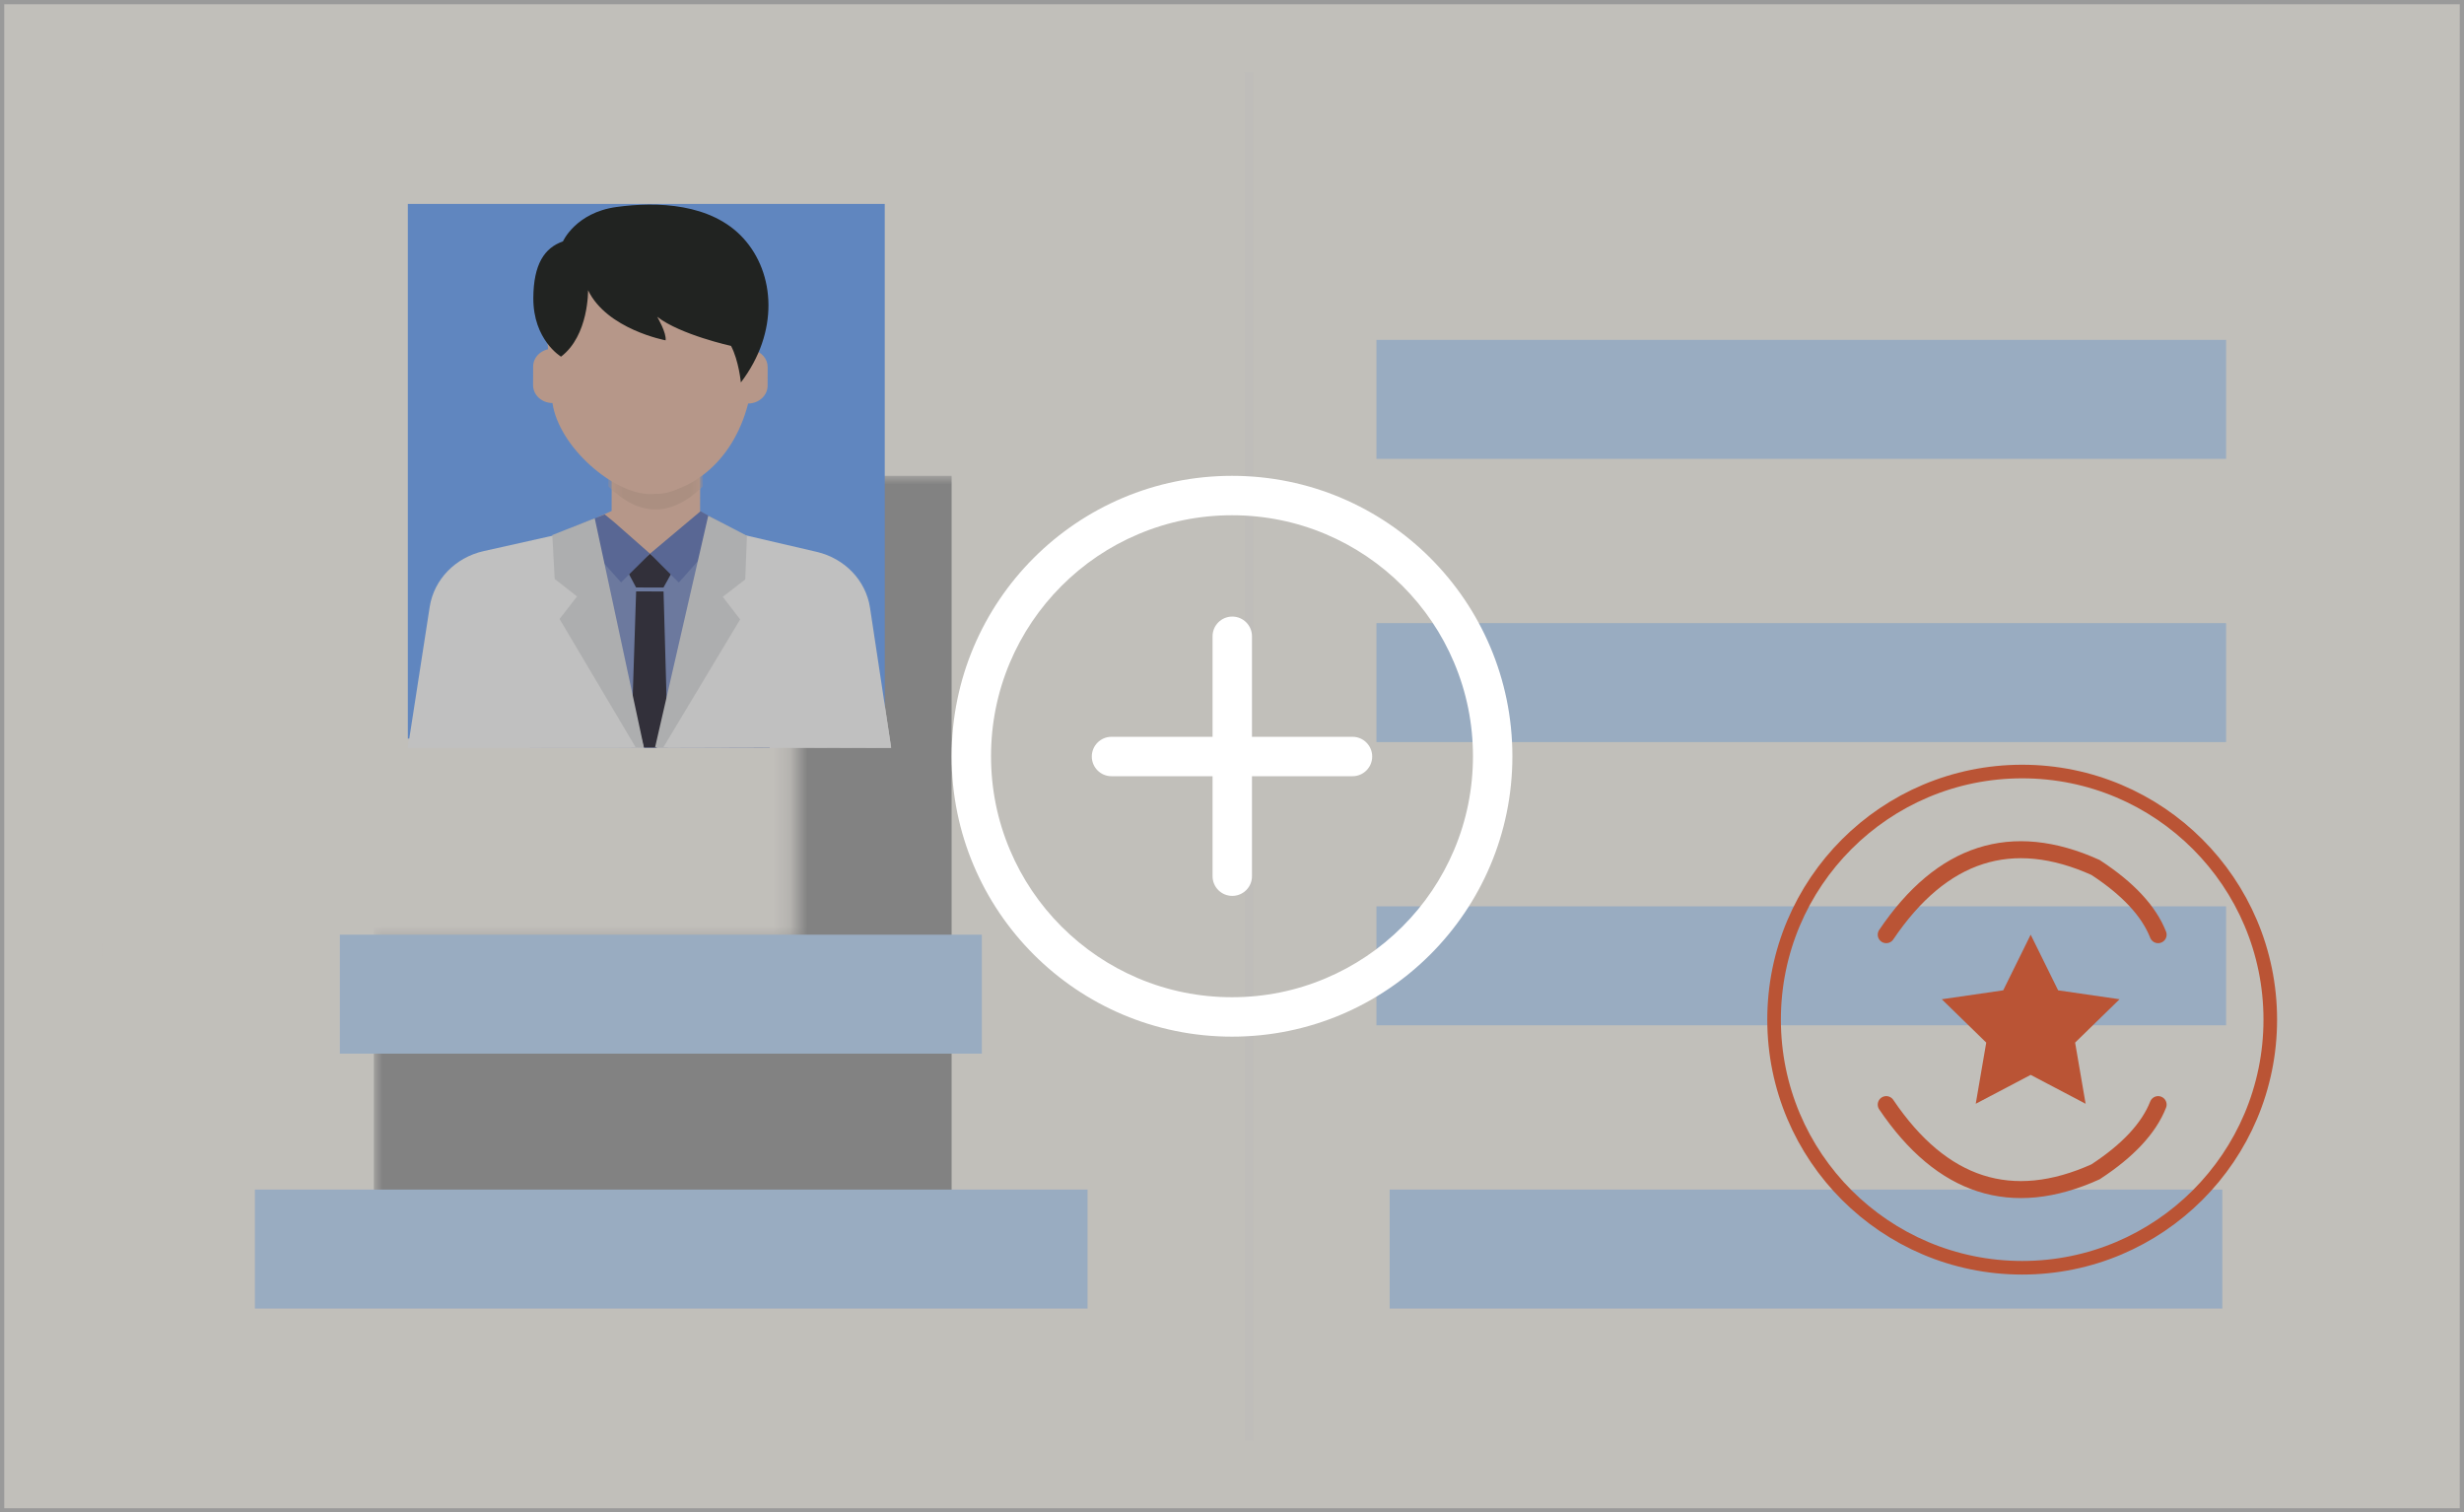 <?xml version="1.0" encoding="UTF-8"?>
<svg width="145px" height="89px" viewBox="0 0 145 89" version="1.1" xmlns="http://www.w3.org/2000/svg" xmlns:xlink="http://www.w3.org/1999/xlink">
    <rect x="0" y="0" width="145" height="89" fill="#808080" stroke="none"/>
    <title>编组_5_slice</title>
    <defs>
        <rect id="path-1" x="0" y="0" width="145" height="89"></rect>
        <polygon id="path-3" points="6.831 3.198 6.021 2.697 6.027 0.014 0.822 0 0.815 2.682 0 3.046 0.197 10.653 0.795 10.655 0.792 11.821 5.997 11.836 6 10.669 6.594 10.671"></polygon>
        <polygon id="path-5" points="6.831 3.198 6.021 2.697 6.027 0.014 0.822 0 0.815 2.682 0 3.046 0.197 10.653 0.795 10.655 0.792 11.821 5.997 11.836 6 10.669 6.594 10.671"></polygon>
        <rect id="path-7" x="0" y="0" width="145" height="89"></rect>
    </defs>
    <g id="医生端" stroke="none" stroke-width="1" fill="none" fill-rule="evenodd">
        <g id="画板" transform="translate(-24, -455)">
            <g id="编组-5" transform="translate(24, 455)">
                <mask id="mask-2" fill="white">
                    <use xlink:href="#path-1"></use>
                </mask>
                <use id="Mask备份" stroke="#CCCCCC" stroke-width="0.5" fill="#FFFCF6" fill-rule="nonzero" opacity="0.3" xlink:href="#path-1"></use>
                <rect id="矩形备份-4" fill="#ACACAC" fill-rule="nonzero" mask="url(#mask-2)" x="22" y="28" width="34" height="43"></rect>
                <rect id="矩形备份-6" fill="#FFFCF6" fill-rule="nonzero" mask="url(#mask-2)" x="6" y="4" width="133" height="81"></rect>
                <rect id="矩形备份-7" fill="#CAE3FF" fill-rule="nonzero" x="81" y="20" width="50" height="7"></rect>
                <rect id="矩形备份-11" fill="#CAE3FF" fill-rule="nonzero" x="81" y="53.333" width="50" height="7"></rect>
                <rect id="矩形备份-8" fill="#CAE3FF" fill-rule="nonzero" x="81" y="36.667" width="50" height="7"></rect>
                <rect id="矩形备份-21" fill="#CAE3FF" fill-rule="nonzero" x="81.778" y="70" width="49" height="7"></rect>
                <g id="编组-27备份-2" transform="translate(104, 45)">
                    <circle id="椭圆形" stroke="#F66F46" stroke-width="0.8" cx="15" cy="15" r="14.6"></circle>
                    <path d="M7,10 C10.282,5.144 14.388,3.825 19.315,6.044 C21.225,7.29 22.453,8.609 23,10" id="路径-12" stroke="#F66F46" stroke-linecap="round"></path>
                    <path d="M7,25 C10.282,20.144 14.388,18.825 19.315,21.044 C21.225,22.29 22.453,23.609 23,25" id="路径-12备份" stroke="#F66F46" stroke-linecap="round" transform="translate(15, 22.5) scale(1, -1) translate(-15, -22.5) "></path>
                    <polygon id="星形" fill="#F66F46" points="15.5 18.25 12.267 19.95 12.885 16.35 10.269 13.8 13.884 13.275 15.5 10 17.116 13.275 20.731 13.8 18.115 16.35 18.733 19.95"></polygon>
                </g>
                <g id="编组-3" transform="translate(15, 12)">
                    <rect id="矩形备份-9" fill="#CAE3FF" fill-rule="nonzero" x="5" y="43" width="37.778" height="7"></rect>
                    <g id="编组-28" transform="translate(9, 0)">
                        <g id="分组" transform="translate(0, 0)">
                            <polygon id="Fill-1" fill="#7588C3" points="11.185 18.937 18.008 18.955 18 21.896 11.177 21.878"></polygon>
                            <g id="路径-3" transform="translate(11.177, 15.386)">
                                <mask id="mask-4" fill="white">
                                    <use xlink:href="#path-3"></use>
                                </mask>
                                <use id="Mask" fill="#F0C8B5" xlink:href="#path-3"></use>
                                <path d="M0.621,4.20076672e-14 C1.606,1.061 2.533,1.615 3.4,1.663 C4.268,1.711 5.194,1.259 6.179,0.307 L6.179,1.236 C5.253,2.142 4.326,2.594 3.4,2.594 C2.474,2.594 1.547,2.142 0.621,1.236 L0.621,4.20076672e-14 Z" fill="#E2BDAB" fill-rule="nonzero" mask="url(#mask-4)"></path>
                            </g>
                            <g>
                                <path d="M21.294,32.008 C21.41,28.148 21.206,20.497 17.875,19.302 L17.667,20.031 C17.31,20.994 16.395,22.567 14.234,22.561 C11.796,22.555 10.872,20.547 10.586,19.678 L10.476,19.283 C7.138,20.462 7.018,28.111 7.177,31.972 L21.294,32.008 Z" id="Fill-3" fill="#8FA0D1"></path>
                                <polygon id="Fill-5" fill="#42404C" points="15.577 21.613 15.044 22.573 13.432 22.569 12.919 21.607 14.251 20.581"></polygon>
                                <path d="M14.251,20.581 L12.549,22.27 L9.656,19.042 C9.659,19.041 10.637,18.645 11.177,18.434 C11.718,18.223 11.583,18.268 11.583,18.268 L12.149,18.731 L14.251,20.581 Z" id="Fill-7" fill="#7588C3"></path>
                                <polygon id="Fill-9" fill="#7588C3" points="17.224 18.084 14.251 20.581 15.945 22.28 18.856 19.004"></polygon>
                                <polygon id="Fill-11" fill="#42404C" points="15.306 31.982 15.048 22.804 13.435 22.799 13.136 31.976"></polygon>
                                <path d="M1.288,23.705 L1.22449788e-05,31.943 L13.932,31.979 C12.988,28.468 10.465,19.087 10.465,19.087 L4.465,20.429 C2.798,20.802 1.539,22.1 1.288,23.705" id="Fill-13" fill="#FEFEFE"></path>
                                <g transform="translate(14.633, 19.082)" fill="#FEFEFE" id="Fill-15">
                                    <path d="M9.421,1.39 L3.55,0.025 C3.55,0.025 0.973,9.393 0.009,12.899 L13.808,12.934 L12.565,4.679 C12.324,3.077 11.08,1.776 9.421,1.39"></path>
                                </g>
                                <polygon id="Fill-17" fill="#E5E6E7" points="9.957 23.098 8.928 24.423 13.408 31.977 13.892 31.979 10.998 18.495 8.502 19.486 8.642 22.068"></polygon>
                                <polygon id="Fill-19" fill="#E5E6E7" points="15.034 31.981 19.556 24.45 18.534 23.12 19.855 22.097 19.956 19.527 17.679 18.345 14.549 31.98"></polygon>
                                <path d="M20.495,6.363 C20.504,3.459 17.474,1.099 14.3,1.091 C11.123,1.083 8.082,3.429 8.073,6.332 L8.253,8.551 C8.076,8.59 7.915,8.664 7.781,8.769 C7.532,8.962 7.375,9.247 7.374,9.569 L7.37,10.662 C7.369,11.241 7.877,11.711 8.51,11.716 C8.898,14.313 12.099,17.066 14.253,17.072 C16.406,17.077 19.091,15.375 20.027,11.744 C20.658,11.742 21.17,11.275 21.172,10.697 L21.175,9.603 C21.176,9.109 20.804,8.697 20.302,8.583 L20.495,6.363 Z" id="Fill-21" fill="#F0C8B5"></path>
                                <path d="M10.606,5.077 C10.606,5.077 10.654,7.742 9.015,8.986 C9.015,8.986 7.369,8.006 7.385,5.527 C7.397,3.551 8.036,2.584 9.128,2.205 C9.128,2.205 9.876,0.51 12.272,0.182 C14.669,-0.146 17.858,-0.043 19.741,2.017 C21.624,4.077 21.854,7.549 19.598,10.504 C19.598,10.504 19.475,9.216 19.019,8.354 C19.019,8.354 16.048,7.702 14.675,6.641 C14.675,6.641 15.231,7.583 15.169,8.026 C15.169,8.026 11.714,7.38 10.606,5.077" id="Fill-37" fill="#2B2E2B"></path>
                            </g>
                        </g>
                        <rect id="矩形" fill="#D8D8D8" fill-rule="nonzero" x="3.871" y="21.63" width="18.387" height="9.832"></rect>
                        <line x1="12.097" y1="22.122" x2="15" y2="22.122" id="直线" stroke="#FFFCF6" stroke-linecap="square" fill-rule="nonzero"></line>
                        <path d="M12.097,21.63 L12.097,18.681 L12.097,21.63 Z" id="直线-copy" stroke="#FFFCF6" stroke-linecap="square" fill-rule="nonzero"></path>
                        <rect id="矩形" fill="#ACACAC" fill-rule="nonzero" x="9.677" y="28.513" width="3.871" height="2.95"></rect>
                        <rect id="矩形" fill="#7FB1FD" fill-rule="nonzero" x="2.66453526e-14" y="3.84877315e-14" width="28.065" height="31.462"></rect>
                        <g id="分组" transform="translate(0, 0)">
                            <polygon id="Fill-1" fill="#7588C3" points="11.185 18.937 18.008 18.955 18 21.896 11.177 21.878"></polygon>
                            <g id="路径-3" transform="translate(11.177, 15.386)">
                                <mask id="mask-6" fill="white">
                                    <use xlink:href="#path-5"></use>
                                </mask>
                                <use id="Mask" fill="#F0C8B5" xlink:href="#path-5"></use>
                                <path d="M0.621,4.20076672e-14 C1.606,1.061 2.533,1.615 3.4,1.663 C4.268,1.711 5.194,1.259 6.179,0.307 L6.179,1.236 C5.253,2.142 4.326,2.594 3.4,2.594 C2.474,2.594 1.547,2.142 0.621,1.236 L0.621,4.20076672e-14 Z" fill="#E2BDAB" fill-rule="nonzero" mask="url(#mask-6)"></path>
                            </g>
                            <g>
                                <path d="M21.294,32.008 C21.41,28.148 21.206,20.497 17.875,19.302 L17.667,20.031 C17.31,20.994 16.546,21.314 14.385,21.309 C11.947,21.303 10.872,20.547 10.586,19.678 L10.476,19.283 C7.138,20.462 7.018,28.111 7.177,31.972 L21.294,32.008 Z" id="Fill-3" fill="#8FA0D1"></path>
                                <polygon id="Fill-5" fill="#42404C" points="15.577 21.613 15.044 22.573 13.432 22.569 12.919 21.607 14.251 20.581"></polygon>
                                <path d="M14.251,20.581 L12.549,22.27 L9.656,19.042 C9.659,19.041 10.637,18.645 11.177,18.434 C11.718,18.223 11.583,18.268 11.583,18.268 L12.149,18.731 L14.251,20.581 Z" id="Fill-7" fill="#7588C3"></path>
                                <polygon id="Fill-9" fill="#7588C3" points="17.224 18.084 14.251 20.581 15.945 22.28 18.856 19.004"></polygon>
                                <polygon id="Fill-11" fill="#42404C" points="15.306 31.982 15.048 22.804 13.435 22.799 13.136 31.976"></polygon>
                                <path d="M1.22449788e-05,32.015 L13.892,32.015 C12.948,28.505 10.465,19.087 10.465,19.087 L4.465,20.429 C2.798,20.802 1.539,22.1 1.288,23.705 L1.22449788e-05,32.015 Z" id="Fill-13" fill="#FEFEFE"></path>
                                <g transform="translate(14.633, 19.082)" fill="#FEFEFE" id="Fill-15">
                                    <path d="M3.55,0.025 C3.55,0.025 0.973,9.428 0.009,12.934 L13.808,12.897 L12.565,4.679 C12.324,3.077 11.08,1.776 9.421,1.39 L3.55,0.025 Z"></path>
                                </g>
                                <polygon id="Fill-17" fill="#E5E6E7" points="9.957 23.098 8.928 24.423 13.408 31.977 13.892 31.979 10.998 18.495 8.502 19.486 8.642 22.068"></polygon>
                                <polygon id="Fill-19" fill="#E5E6E7" points="15.034 31.981 19.556 24.45 18.534 23.12 19.855 22.097 19.956 19.527 17.679 18.345 14.549 31.98"></polygon>
                                <path d="M20.495,6.363 C20.504,3.459 17.474,1.099 14.3,1.091 C11.123,1.083 8.082,3.429 8.073,6.332 L8.253,8.551 C8.076,8.59 7.915,8.664 7.781,8.769 C7.532,8.962 7.375,9.247 7.374,9.569 L7.37,10.662 C7.369,11.241 7.877,11.711 8.51,11.716 C8.898,14.313 12.099,17.066 14.253,17.072 C16.406,17.077 19.091,15.375 20.027,11.744 C20.658,11.742 21.17,11.275 21.172,10.697 L21.175,9.603 C21.176,9.109 20.804,8.697 20.302,8.583 L20.495,6.363 Z" id="Fill-21" fill="#F0C8B5"></path>
                                <path d="M10.606,5.077 C10.606,5.077 10.654,7.742 9.015,8.986 C9.015,8.986 7.369,8.006 7.385,5.527 C7.397,3.551 8.036,2.584 9.128,2.205 C9.128,2.205 9.876,0.51 12.272,0.182 C14.669,-0.146 17.858,-0.043 19.741,2.017 C21.624,4.077 21.854,7.549 19.598,10.504 C19.598,10.504 19.475,9.216 19.019,8.354 C19.019,8.354 16.048,7.702 14.675,6.641 C14.675,6.641 15.231,7.583 15.169,8.026 C15.169,8.026 11.714,7.38 10.606,5.077" id="Fill-37" fill="#2B2E2B"></path>
                            </g>
                        </g>
                    </g>
                    <rect id="矩形备份-10" fill="#CAE3FF" fill-rule="nonzero" x="0" y="58" width="49" height="7"></rect>
                </g>
                <line x1="73.5" y1="4.5" x2="73.5" y2="84.5" id="直线-4备份" stroke="#F3F3F3" stroke-width="0.5" opacity="0.3" stroke-linecap="square"></line>
                <g id="编组-30">
                    <mask id="mask-8" fill="white">
                        <use xlink:href="#path-7"></use>
                    </mask>
                    <use id="Mask备份-2" fill-opacity="0.244" fill="#000000" fill-rule="nonzero" xlink:href="#path-7"></use>
                    <g id="分组-3备份" mask="url(#mask-8)" fill="#FFFFFF" fill-rule="nonzero">
                        <g transform="translate(56, 28)" id="Shape">
                            <path d="M16.5,0 C7.386,0 0,7.386 0,16.5 C0,25.614 7.386,33 16.5,33 C25.614,33 33,25.614 33,16.5 C33,7.386 25.614,0 16.5,0 Z M26.526,26.526 C25.224,27.828 23.706,28.852 22.017,29.565 C20.271,30.306 18.414,30.68 16.5,30.68 C14.586,30.68 12.729,30.306 10.983,29.568 C9.294,28.852 7.779,27.831 6.474,26.529 C5.172,25.227 4.148,23.709 3.435,22.02 C2.694,20.271 2.32,18.414 2.32,16.5 C2.32,14.586 2.694,12.729 3.432,10.983 C4.148,9.294 5.169,7.779 6.471,6.474 C7.773,5.172 9.291,4.148 10.98,3.435 C12.729,2.694 14.586,2.32 16.5,2.32 C18.414,2.32 20.271,2.694 22.017,3.432 C23.706,4.148 25.221,5.169 26.526,6.471 C27.828,7.773 28.852,9.291 29.565,10.98 C30.306,12.729 30.68,14.586 30.68,16.5 C30.68,18.414 30.306,20.271 29.568,22.017 C28.852,23.706 27.831,25.224 26.526,26.526 Z M23.59,15.356 L17.676,15.356 L17.676,9.442 C17.676,8.801 17.157,8.282 16.516,8.282 L16.516,8.282 C15.875,8.282 15.356,8.801 15.356,9.442 L15.356,15.356 L9.41,15.356 C8.769,15.356 8.25,15.875 8.25,16.516 L8.25,16.516 C8.25,17.157 8.769,17.676 9.41,17.676 L15.356,17.676 L15.356,23.558 C15.356,24.199 15.875,24.718 16.516,24.718 L16.516,24.718 C17.157,24.718 17.676,24.199 17.676,23.558 L17.676,17.676 L23.59,17.676 C24.231,17.676 24.75,17.157 24.75,16.516 L24.75,16.516 C24.75,15.875 24.231,15.356 23.59,15.356 Z"></path>
                        </g>
                    </g>
                </g>
            </g>
        </g>
    </g>
</svg>